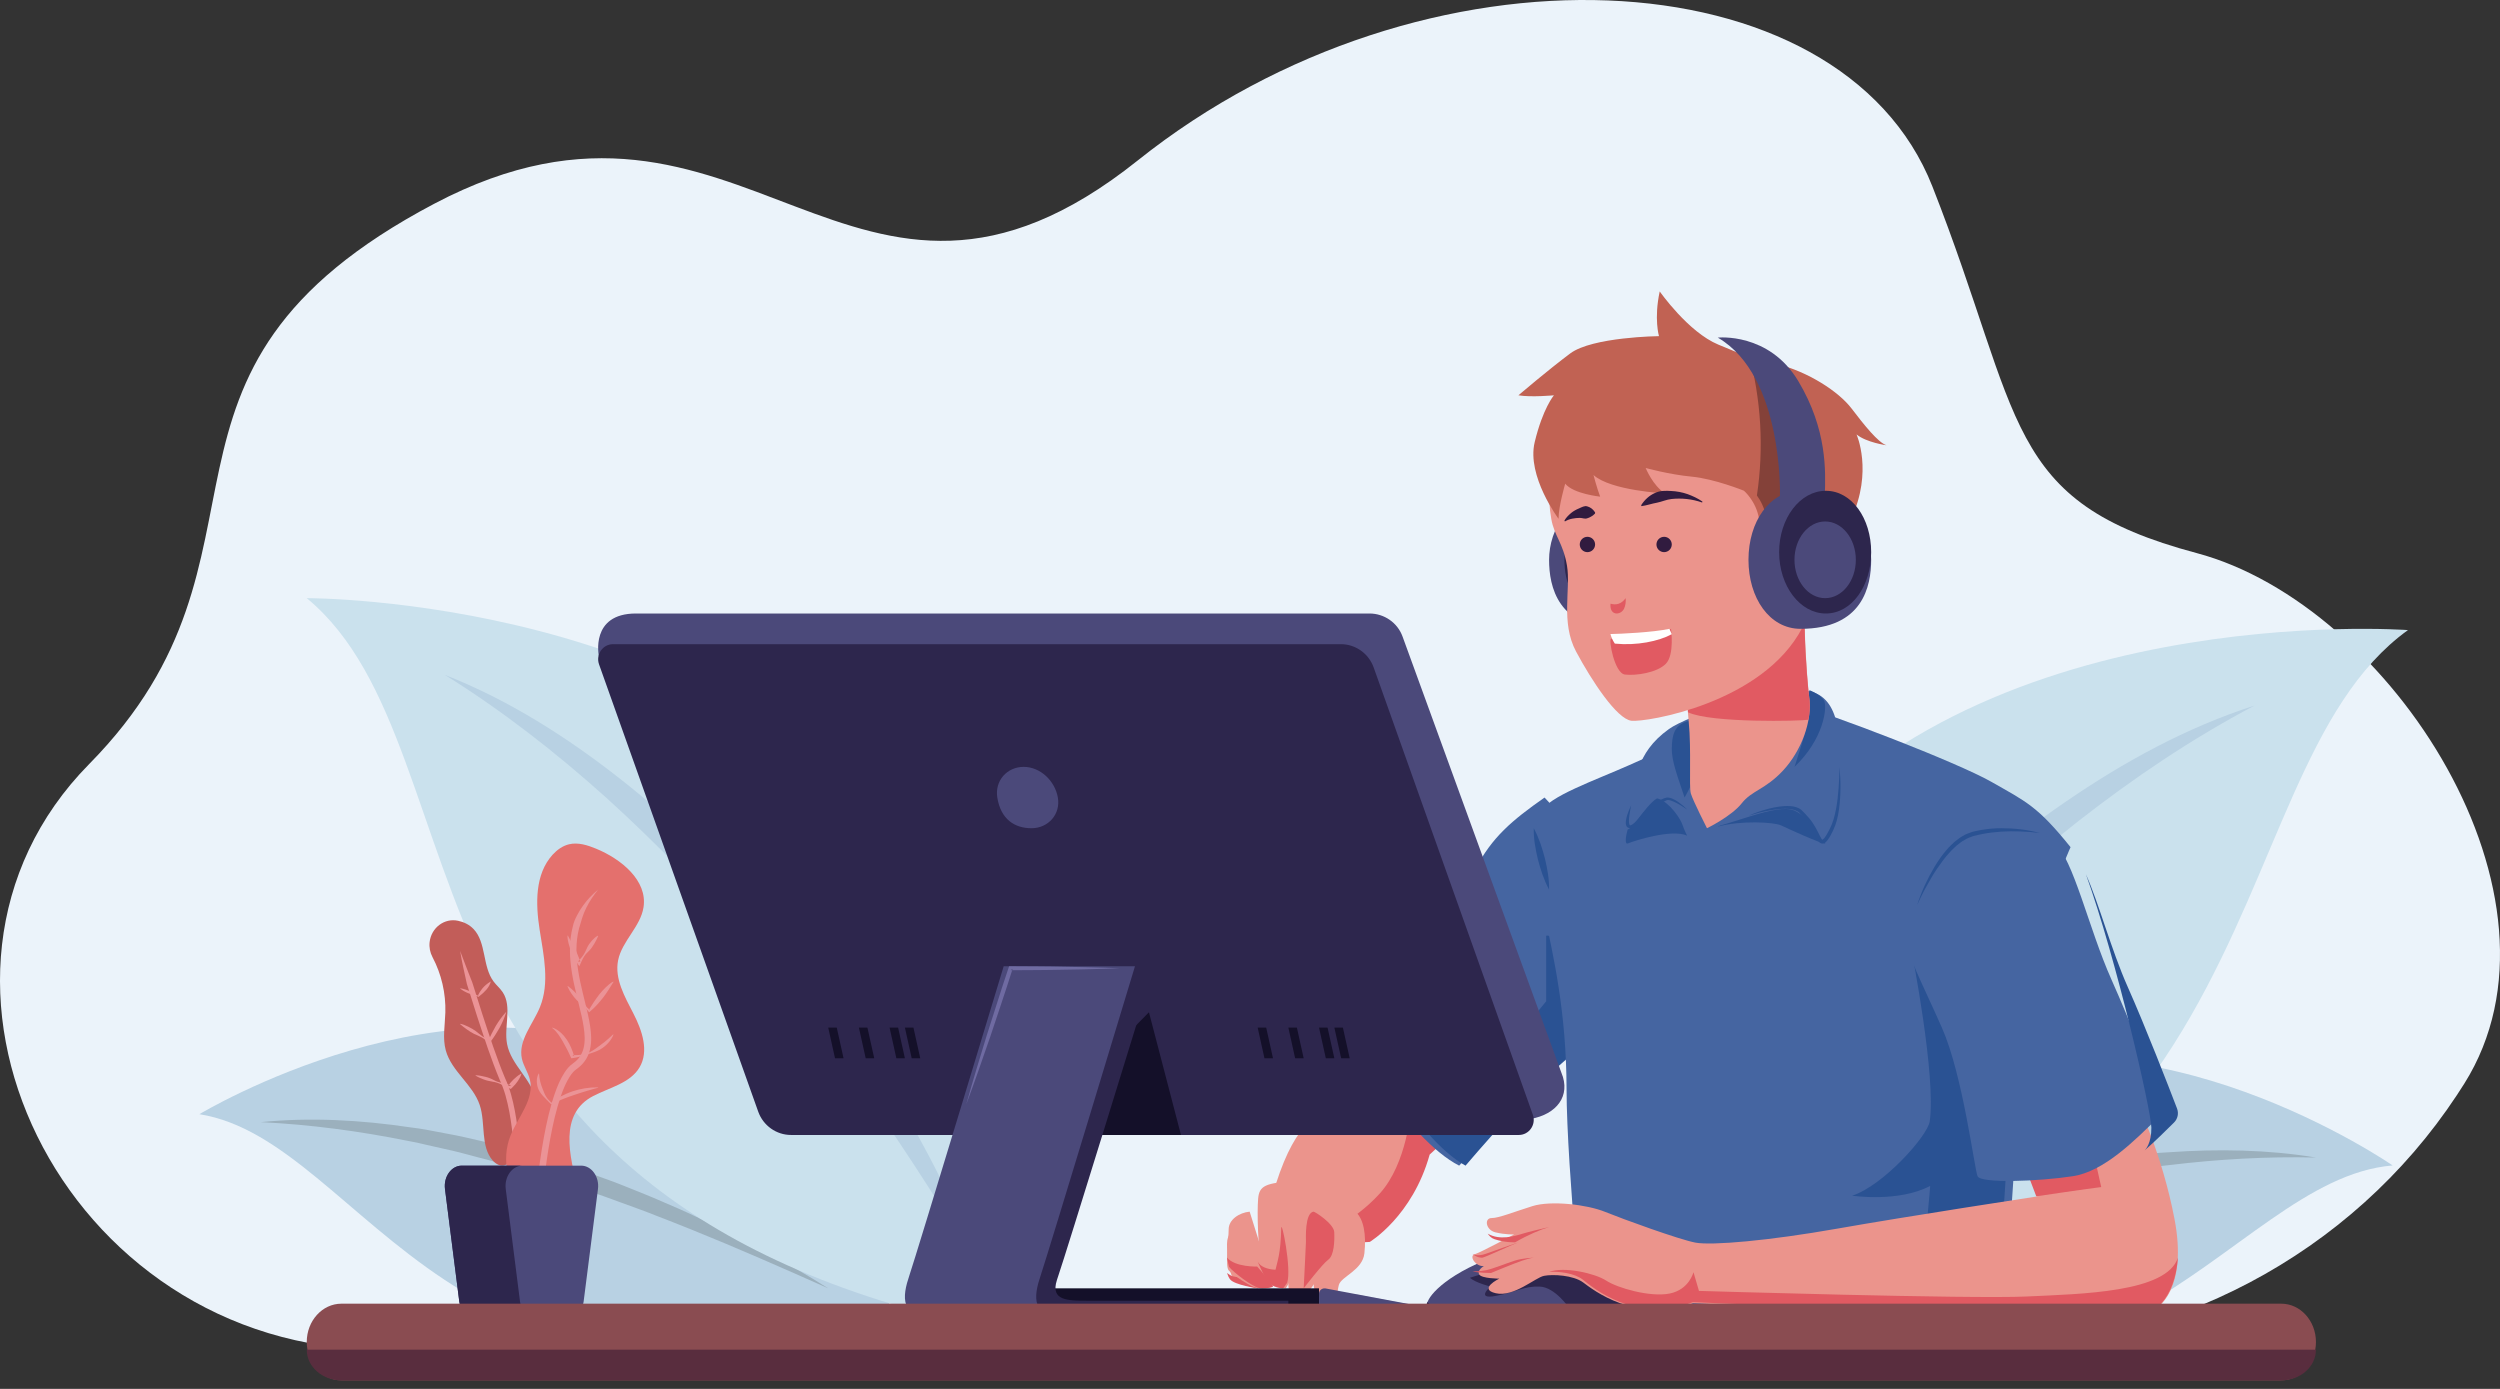 <?xml version="1.0" encoding="UTF-8"?>
<svg width="180px" height="100px" viewBox="0 0 180 100" version="1.1" xmlns="http://www.w3.org/2000/svg" xmlns:xlink="http://www.w3.org/1999/xlink">
    <rect x="0" y="0" width="180" height="100" fill="#333333" stroke="none"/>
    <title>5127313</title>
    <g id="website" stroke="none" stroke-width="1" fill="none" fill-rule="evenodd">
        <g id="5127313">
            <path d="M176.899,78.844 C169.281,90.391 156.218,97.178 142.376,97.178 L27.486,97.178 C4.393,97.178 -8.556,70.202 6.42,55.012 C21.396,39.822 8.168,26.848 31.268,14.668 C53.648,2.867 61.288,28.021 81.905,11.562 C102.522,-4.897 132.537,-3.344 139.132,13.425 C145.727,30.195 144.172,36.097 158.16,39.822 C172.147,43.548 185.823,64.666 177.431,78.019 C177.256,78.298 177.079,78.573 176.899,78.844" id="Fill-2" fill="#EBF3FA"></path>
            <path d="M172.27,83.912 C160.1,84.935 151.896,107.532 121.472,93.949 C121.472,93.949 124.813,84.085 139.778,77.936 C154.743,71.787 172.27,83.912 172.27,83.912" id="Fill-3" fill="#B8D1E3"></path>
            <path d="M125.89,91.656 C129.014,90.076 132.256,88.713 135.566,87.527 C136.39,87.219 137.225,86.942 138.063,86.673 C138.897,86.391 139.742,86.142 140.585,85.888 C141.426,85.625 142.282,85.411 143.134,85.186 C143.561,85.075 143.986,84.958 144.415,84.853 L145.704,84.552 L146.996,84.264 L148.298,84.015 L149.599,83.766 C150.033,83.685 150.471,83.622 150.909,83.558 C151.784,83.432 152.656,83.289 153.538,83.207 C154.418,83.118 155.294,82.995 156.18,82.962 C159.706,82.713 163.272,82.77 166.748,83.342 C163.226,83.259 159.735,83.462 156.271,83.877 L155.621,83.949 L154.975,84.046 L153.68,84.23 C152.816,84.337 151.959,84.506 151.101,84.657 C150.673,84.739 150.242,84.797 149.814,84.884 L148.533,85.143 L147.252,85.402 L145.979,85.699 L144.703,85.983 C144.278,86.081 143.857,86.193 143.434,86.298 L142.166,86.617 C141.742,86.721 141.325,86.849 140.903,86.957 C140.06,87.182 139.216,87.402 138.381,87.655 C137.544,87.902 136.702,88.134 135.869,88.394 C132.526,89.408 129.213,90.523 125.89,91.656" id="Fill-4" fill="#9BB0BD"></path>
            <path d="M173.374,45.366 C158.637,55.985 165.454,91.574 116.273,97.178 C116.273,97.178 112.99,81.825 127.372,62.419 C141.753,43.014 173.374,45.366 173.374,45.366" id="Fill-5" fill="#CAE1ED"></path>
            <path d="M119.264,92.761 C121.401,88.108 124.038,83.682 127.006,79.493 C129.965,75.296 133.282,71.346 136.895,67.687 C140.513,64.036 144.433,60.668 148.674,57.762 C152.903,54.856 157.465,52.355 162.331,50.798 C157.815,53.178 153.63,56.007 149.655,59.109 C145.695,62.229 141.951,65.613 138.403,69.197 C134.853,72.78 131.508,76.567 128.324,80.5 C125.15,84.443 122.166,88.547 119.264,92.761" id="Fill-6" fill="#B8D1E3"></path>
            <path d="M14.356,80.222 C26.359,82.118 32.901,105.566 64.049,93.974 C64.049,93.974 61.432,83.755 47.018,76.474 C32.604,69.193 14.356,80.222 14.356,80.222" id="Fill-7" fill="#B8D1E3"></path>
            <path d="M59.632,92.761 C56.342,91.295 53.061,89.85 49.743,88.513 C48.916,88.171 48.079,87.859 47.249,87.531 C46.419,87.197 45.578,86.898 44.74,86.594 C44.319,86.447 43.905,86.278 43.483,86.135 L42.219,85.698 C41.798,85.554 41.378,85.402 40.955,85.265 L39.68,84.865 L38.41,84.451 L37.129,84.078 L35.847,83.704 C35.42,83.58 34.986,83.485 34.558,83.366 C33.698,83.14 32.841,82.895 31.972,82.715 L30.671,82.422 L30.022,82.27 L29.368,82.144 C25.883,81.442 22.354,80.965 18.773,80.794 C22.344,80.435 25.967,80.638 29.528,81.167 C30.425,81.267 31.304,81.464 32.192,81.625 C33.081,81.779 33.955,81.997 34.834,82.197 C35.273,82.298 35.713,82.398 36.148,82.518 L37.451,82.881 L38.754,83.246 L40.044,83.651 L41.33,84.071 C41.757,84.215 42.18,84.373 42.605,84.523 C43.454,84.828 44.307,85.122 45.141,85.468 C45.978,85.804 46.817,86.134 47.643,86.498 C48.474,86.85 49.301,87.21 50.114,87.602 C53.387,89.123 56.577,90.829 59.632,92.761" id="Fill-8" fill="#9BB0BD"></path>
            <path d="M22.086,43.067 C35.493,54.136 26.573,87.438 73.316,96.074 C73.316,96.074 77.492,81.731 65.015,62.351 C52.539,42.971 22.086,43.067 22.086,43.067" id="Fill-9" fill="#CAE1ED"></path>
            <path d="M70.675,91.656 C68.144,87.438 65.538,83.316 62.742,79.334 C59.934,75.362 56.967,71.516 53.791,67.85 C50.617,64.182 47.243,60.691 43.647,57.432 C40.034,54.19 36.204,51.192 32.025,48.589 C36.617,50.39 40.853,53.084 44.737,56.146 C48.634,59.21 52.187,62.697 55.426,66.438 C58.661,70.185 61.589,74.193 64.149,78.416 C66.719,82.63 68.951,87.05 70.675,91.656" id="Fill-10" fill="#B8D1E3"></path>
            <path d="M100.191,73.988 C98.482,75.966 96.933,79.244 95.971,79.765 C95.01,80.285 93.389,80.466 91.857,85.271 C90.326,90.075 98.059,89.417 98.059,89.417 C98.059,89.417 101.366,87.567 102.701,83.096 L106.012,80.233 L100.191,73.988" id="Fill-11" fill="#EB948C"></path>
            <path d="M95.048,88.894 C95.048,88.894 97.373,88.104 99.345,85.931 C101.324,83.749 101.58,79.868 101.58,79.868 L102.528,81.716 L104.424,79.602 L105.338,79.509 L106.012,80.284 L102.936,83.13 C101.696,87.577 98.625,89.418 98.625,89.418 C98.625,89.418 96.644,89.597 94.969,89.077 C95.012,88.964 95.048,88.894 95.048,88.894" id="Fill-12" fill="#E15A62"></path>
            <path d="M111.207,57.423 C108.837,59.084 107.423,60.288 106.245,62.546 C105.067,64.805 97.682,72.919 97.211,73.642 C96.74,74.366 101.361,82.044 105.06,83.926 C105.06,83.926 110.644,77.753 113.865,75.42 C117.085,73.086 115.986,64.805 114.493,62.019 C113.001,59.234 111.207,57.423 111.207,57.423" id="Fill-13" fill="#4565A1"></path>
            <path d="M111.324,72.093 L111.324,67.376 C111.324,67.376 111.925,67.13 112.393,68.722 C112.58,69.359 112.566,70.029 112.482,70.605 L115.927,67.953 C116.069,70.922 115.603,73.942 113.953,75.22 C110.868,77.608 105.519,83.926 105.519,83.926 C104.605,83.43 103.632,82.536 102.699,81.474 C104.878,79.253 109.01,74.967 111.324,72.093" id="Fill-14" fill="#2A5293"></path>
            <path d="M89.398,88.344 C88.791,88.531 88.344,88.819 88.344,89.577 C88.344,90.335 88.475,91.538 88.765,92.008 C89.055,92.479 90.552,92.761 90.552,92.761 C90.552,92.761 90.452,89.629 90.136,89.054 C89.819,88.479 89.398,88.344 89.398,88.344" id="Fill-15" fill="#EB948C"></path>
            <path d="M88.572,92.121 C88.482,92.009 88.407,91.845 88.344,91.656 C88.704,91.925 88.825,91.927 89.265,91.963 L90.525,92.261 C90.544,92.561 90.552,92.761 90.552,92.761 C90.552,92.761 88.893,92.521 88.572,92.121" id="Fill-16" fill="#E15A62"></path>
            <path d="M89.975,87.239 C89.219,87.311 88.464,87.816 88.464,88.512 C88.464,89.209 88.194,91.155 88.464,91.467 C88.733,91.779 90.056,92.668 90.515,92.74 C90.974,92.812 91.753,92.692 91.647,92.475 C91.541,92.259 89.975,87.239 89.975,87.239" id="Fill-17" fill="#EB948C"></path>
            <path d="M88.344,90.552 C88.954,91.252 90.515,91.189 90.515,91.189 C90.515,91.189 91.201,91.933 91.286,92.172 C91.337,92.316 91.618,92.506 91.656,92.653 C91.399,92.753 90.958,92.79 90.652,92.735 C90.172,92.649 88.811,91.611 88.487,91.212 L88.344,90.554 C88.344,90.553 88.344,90.553 88.344,90.552" id="Fill-18" fill="#E15A62"></path>
            <path d="M93.335,85.031 C91.083,85.161 90.664,85.376 90.585,86.315 C90.506,87.255 90.559,89.994 90.847,90.692 C91.136,91.39 91.293,92.008 91.66,92.383 C92.027,92.759 92.576,92.761 92.576,92.761 C92.576,92.761 93.809,90.907 93.862,89.35 C93.914,87.792 93.335,85.031 93.335,85.031" id="Fill-19" fill="#EB948C"></path>
            <path d="M91.836,91.423 C91.954,90.871 92.215,90.281 92.248,88.431 C92.261,87.736 93.009,91.366 92.675,92.362 C92.508,92.609 92.389,92.761 92.389,92.761 C92.389,92.761 91.823,92.759 91.445,92.434 C91.066,92.108 90.904,91.573 90.607,90.967 C90.587,90.928 90.569,90.88 90.552,90.827 C90.704,91.167 91.185,91.389 91.836,91.423" id="Fill-20" fill="#E15A62"></path>
            <path d="M98.236,90.241 C98.103,91.462 96.57,91.902 96.398,92.515 C96.227,93.129 96.349,93.691 96.055,93.844 C95.761,93.998 94.537,93.282 94.586,92.464 C94.586,92.464 94.267,93.154 93.556,93.282 C92.846,93.41 92.675,92.868 92.797,92.053 C92.92,91.237 92.895,90.803 92.871,89.832 C92.846,88.861 92.625,87.966 93.042,86.893 C93.459,85.819 94.022,84.874 95.149,85.053 C96.276,85.231 96.962,86.714 97.574,87.225 C98.187,87.736 98.383,88.886 98.236,90.241" id="Fill-21" fill="#EB948C"></path>
            <path d="M93.865,92.761 C93.942,91.071 94.028,89.688 94.028,89.415 C94.028,89.142 93.942,87.348 94.568,87.239 C94.662,87.223 96.04,88.112 96.066,88.711 C96.093,89.311 96.066,90.388 95.638,90.694 C95.21,91.001 93.865,92.761 93.865,92.761" id="Fill-22" fill="#E15A62"></path>
            <path d="M149.08,60.996 C146.684,58.014 145.859,57.71 143.386,56.296 C140.912,54.88 131.534,51.293 129.602,50.837 C127.669,50.383 119.876,53.946 117.318,55.083 C114.761,56.22 111.507,57.339 110.953,58.447 C109.097,62.157 112.773,67.414 112.792,78.431 C112.802,84.201 114.143,97.177 114.143,97.177 C114.143,97.177 143.592,97.231 144.004,96.624 C144.417,96.018 145.447,75.297 145.962,71.052 C146.478,66.807 149.08,60.996 149.08,60.996" id="Fill-23" fill="#4565A1"></path>
            <path d="M111.532,64.049 C111.147,63.33 110.918,62.597 110.726,61.862 C110.55,61.125 110.412,60.385 110.431,59.632 C110.817,60.351 111.045,61.084 111.236,61.819 C111.411,62.556 111.55,63.296 111.532,64.049" id="Fill-24" fill="#2A5293"></path>
            <path d="M121.472,60.164 C120.352,59.673 117.697,60.527 117.212,60.725 C116.726,60.923 117.497,58.49 117.783,58.189 C118.068,57.888 118.525,57.186 119.4,57.504 C120.276,57.821 121.012,58.996 121.138,59.383 C121.265,59.77 121.472,60.164 121.472,60.164" id="Fill-25" fill="#2A5293"></path>
            <path d="M131.409,60.736 C131.027,60.718 128.795,59.693 128.261,59.438 C127.727,59.183 125.306,59.064 123.681,59.518 C123.681,59.518 126.81,57.405 128.631,57.423 C130.453,57.442 131.145,58.097 131.29,58.679 C131.436,59.262 131.409,60.736 131.409,60.736" id="Fill-26" fill="#2A5293"></path>
            <path d="M118.595,92.562 C118.907,92.26 137.945,92.863 138.328,90.905 C138.71,88.948 138.973,85.387 138.973,85.387 C136.682,86.592 133.354,86.09 133.354,86.09 C135.573,85.377 138.786,81.794 138.94,80.74 C139.411,77.493 137.648,68.539 137.648,68.539 L138.94,65.982 L140.451,65.153 C140.451,65.153 143.316,66.558 145.767,69.141 C145.601,69.856 145.469,70.561 145.389,71.227 C144.908,75.203 143.973,93.722 143.526,96.332 C137.629,96.546 126.941,96.932 119.788,97.173 C116.323,97.181 113.891,97.177 113.891,97.177 C113.891,97.177 113.846,95.481 113.742,93.05 C115.738,92.935 118.4,92.749 118.595,92.562" id="Fill-27" fill="#2A5293"></path>
            <path d="M122.512,59.719 C124.578,59.482 127.898,57.783 129.206,58.367 C130.514,58.952 130.822,60.449 131.091,60.704 C131.361,60.96 132.515,59.682 132.515,56.542 C132.515,53.401 132.616,50.186 130.18,49.749 C127.744,49.312 121.435,51.575 120.165,52.489 C118.895,53.401 118.357,54.326 118.01,55.215 C117.664,56.103 116.741,59.682 117.164,59.719 C117.587,59.755 118.78,57.418 119.665,57.345 C120.55,57.272 121.952,59.783 122.512,59.719" id="Fill-28" fill="#4565A1"></path>
            <path d="M121.29,57.423 C120.842,56.046 120.352,54.838 120.369,53.885 C120.385,52.931 120.548,52.275 121.366,51.978 C122.183,51.681 122.526,52.253 122.575,53.694 C122.624,55.135 121.29,57.423 121.29,57.423" id="Fill-29" fill="#2A5293"></path>
            <path d="M129.202,55.215 C131.314,53.207 131.553,50.963 131.355,50.498 C131.156,50.032 130.284,49.693 130.284,49.693 C130.284,49.693 129.941,51.154 130.143,51.514 C130.345,51.874 129.202,55.215 129.202,55.215" id="Fill-30" fill="#2A5293"></path>
            <path d="M125.89,58.735 C126.359,58.524 126.849,58.36 127.349,58.224 C127.851,58.102 128.367,58.005 128.903,58.04 C129.167,58.059 129.452,58.117 129.688,58.304 C129.896,58.5 130.055,58.678 130.232,58.88 C130.583,59.279 130.826,59.762 131.048,60.217 C131.097,60.322 131.175,60.445 131.209,60.456 C131.213,60.458 131.211,60.464 131.251,60.439 C131.284,60.416 131.323,60.376 131.358,60.332 C131.502,60.148 131.62,59.919 131.735,59.695 C131.967,59.254 132.092,58.765 132.191,58.267 C132.287,57.769 132.342,57.261 132.378,56.751 C132.422,56.241 132.436,55.729 132.443,55.215 C132.544,56.238 132.546,57.274 132.404,58.303 C132.335,58.816 132.207,59.334 131.975,59.813 C131.86,60.048 131.744,60.279 131.575,60.503 C131.53,60.559 131.481,60.615 131.41,60.666 C131.376,60.692 131.329,60.716 131.273,60.73 C131.215,60.744 131.144,60.734 131.092,60.71 C130.987,60.656 130.942,60.586 130.899,60.526 C130.858,60.464 130.826,60.404 130.796,60.344 C130.573,59.877 130.352,59.432 130.027,59.051 C129.872,58.862 129.69,58.654 129.53,58.494 C129.363,58.355 129.123,58.286 128.882,58.255 C128.391,58.197 127.878,58.265 127.379,58.359 C126.876,58.447 126.381,58.584 125.89,58.735" id="Fill-31" fill="#2A5293"></path>
            <path d="M121.472,58.285 C121.227,58.121 120.983,57.957 120.717,57.821 C120.585,57.753 120.451,57.688 120.312,57.643 C120.242,57.623 120.175,57.607 120.111,57.601 C120.084,57.604 120.054,57.602 120.031,57.607 C120.011,57.617 119.999,57.613 119.959,57.635 C119.413,57.889 118.988,58.238 118.627,58.638 C118.443,58.831 118.283,59.051 118.066,59.251 C117.958,59.35 117.843,59.446 117.697,59.532 C117.621,59.571 117.544,59.618 117.407,59.63 C117.342,59.638 117.25,59.617 117.195,59.58 C117.139,59.542 117.112,59.498 117.096,59.461 C117.036,59.31 117.055,59.184 117.071,59.056 C117.092,58.93 117.122,58.807 117.159,58.685 C117.24,58.443 117.33,58.206 117.445,57.973 C117.401,58.219 117.342,58.461 117.316,58.705 C117.298,58.826 117.286,58.947 117.283,59.067 C117.282,59.183 117.286,59.31 117.332,59.393 C117.342,59.414 117.358,59.425 117.363,59.428 C117.371,59.427 117.363,59.429 117.379,59.426 C117.407,59.424 117.47,59.396 117.522,59.363 C117.63,59.293 117.732,59.203 117.825,59.108 C118.016,58.923 118.169,58.708 118.36,58.499 C118.553,58.293 118.764,58.094 119.009,57.917 C119.253,57.741 119.536,57.589 119.828,57.472 C119.855,57.458 119.923,57.44 119.979,57.428 C120.035,57.42 120.09,57.424 120.142,57.427 C120.24,57.442 120.326,57.468 120.405,57.5 C120.558,57.565 120.69,57.645 120.815,57.728 C121.057,57.901 121.28,58.083 121.472,58.285" id="Fill-32" fill="#2A5293"></path>
            <path d="M121.474,49.531 C121.478,50.354 121.509,51.175 121.59,51.994 C121.788,54.002 121.593,56.65 121.743,57.139 C121.91,57.685 122.903,59.632 122.903,59.632 C122.903,59.632 124.666,58.775 125.402,57.84 C126.136,56.906 127.092,56.858 128.378,55.48 C129.664,54.101 130.539,51.912 130.252,50.09 C130.215,49.856 129.99,47.523 129.94,45.108 C129.89,42.694 127.496,40.859 125.218,40.859 C122.94,40.859 121.575,44.442 121.504,46.857 C121.475,47.848 121.47,48.779 121.474,49.531" id="Fill-33" fill="#EB948C"></path>
            <path d="M129.94,45.392 C129.99,47.695 130.216,49.92 130.253,50.143 C130.341,50.681 130.318,51.252 130.207,51.822 C129.703,51.916 123.214,52.075 121.533,51.284 C121.494,50.727 121.477,50.169 121.474,49.611 C121.47,48.893 121.475,48.005 121.504,47.06 C121.534,46.083 121.798,44.907 122.264,43.876 L127.602,41.963 C128.912,42.67 129.908,43.916 129.94,45.392" id="Fill-34" fill="#E15A62"></path>
            <path d="M116.618,35.337 C112.918,35.337 111.534,38.178 111.534,40.307 C111.534,42.217 112.147,45.276 116.618,45.276 C118.855,45.276 120.368,43.051 120.368,40.307 C120.368,37.562 118.855,35.337 116.618,35.337" id="Fill-35" fill="#4B497A"></path>
            <path d="M116.451,36.442 C113.676,36.442 112.638,38.651 112.638,40.307 C112.638,41.793 113.098,44.172 116.451,44.172 C118.129,44.172 119.264,42.441 119.264,40.307 C119.264,38.172 118.129,36.442 116.451,36.442" id="Fill-36" fill="#2D264D"></path>
            <path d="M111.693,37.367 C111.909,38.599 112.541,39.07 112.824,40.732 C113.107,42.393 112.353,44.808 113.477,46.911 C114.601,49.014 116.418,51.779 117.468,51.895 C118.517,52.012 126.926,50.642 129.763,45.201 C130.577,43.64 132.318,37.515 130.828,33.775 C129.339,30.036 126.916,26.609 121.317,26.505 C115.718,26.401 110.551,30.835 111.693,37.367" id="Fill-37" fill="#EB948C"></path>
            <path d="M116.384,44.171 C116.6,44.18 116.836,44.042 116.942,43.805 C117.035,43.597 117.074,43.323 117.047,43.067 C116.732,43.504 116.345,43.579 115.957,43.465 C115.909,43.951 116.133,44.162 116.384,44.171" id="Fill-38" fill="#E15A62"></path>
            <path d="M126.65,37.354 C126.439,36.072 125.56,35.331 125.56,35.331 C125.56,35.331 123.443,34.474 121.804,34.319 C120.166,34.163 118.488,33.695 118.488,33.695 C118.488,33.695 119.007,34.978 119.886,35.525 C119.886,35.525 115.971,35.331 114.732,34.201 C114.732,34.201 114.972,35.133 115.212,35.758 C115.212,35.758 113.294,35.565 112.695,34.825 C112.695,34.825 112.215,36.455 112.215,37.354 C112.215,37.354 109.911,34.28 110.497,31.838 C111.083,29.397 111.882,28.462 111.882,28.462 C111.882,28.462 110.231,28.618 109.325,28.462 C109.325,28.462 111.456,26.644 113.054,25.449 C114.653,24.254 119.447,24.202 119.447,24.202 C119.447,24.202 119.074,22.955 119.5,20.982 C119.5,20.982 121.551,23.917 123.722,24.813 C125.893,25.709 125.601,25.632 127.902,26.199 C130.204,26.765 132.392,28.202 133.311,29.41 C134.23,30.617 135.229,31.864 135.828,32.059 C135.828,32.059 134.39,31.864 133.671,31.28 C133.671,31.28 134.87,33.936 133.285,37.354 C131.7,40.772 127.729,39.761 126.958,39.006 C126.188,38.252 126.65,37.354 126.65,37.354" id="Fill-39" fill="#C16253"></path>
            <path d="M127.461,39.022 C126.775,38.265 127.186,37.365 127.186,37.365 C127.073,36.588 126.742,36.01 126.497,35.674 C127.011,32.258 126.802,28.713 125.89,25.399 C126.423,25.636 126.739,25.743 127.511,25.96 C128.458,27.523 129.166,29.282 129.654,31.064 C130.275,33.332 130.576,35.783 129.997,38.065 C129.848,38.65 129.632,39.22 129.357,39.755 C128.479,39.674 127.738,39.327 127.461,39.022" id="Fill-40" fill="#844139"></path>
            <path d="M128.155,35.754 C128.155,35.754 128.439,27.077 123.681,24.308 C123.681,24.308 127.363,23.912 129.473,27.433 C131.583,30.954 131.44,33.974 131.387,35.666 C131.334,37.358 128.155,35.754 128.155,35.754" id="Fill-41" fill="#4B497A"></path>
            <path d="M129.639,35.337 C133.339,35.337 134.724,38.178 134.724,40.307 C134.724,42.217 134.111,45.276 129.639,45.276 C127.403,45.276 125.89,43.051 125.89,40.307 C125.89,37.562 127.403,35.337 129.639,35.337" id="Fill-42" fill="#4B497A"></path>
            <path d="M128.098,39.755 C128.098,37.315 129.604,35.337 131.462,35.337 C133.32,35.337 134.724,37.315 134.724,39.755 C134.724,42.194 133.32,44.172 131.462,44.172 C129.604,44.172 128.098,42.194 128.098,39.755" id="Fill-43" fill="#2D264D"></path>
            <path d="M129.202,40.307 C129.202,38.782 130.191,37.546 131.411,37.546 C132.631,37.546 133.62,38.782 133.62,40.307 C133.62,41.832 132.631,43.067 131.411,43.067 C130.191,43.067 129.202,41.832 129.202,40.307" id="Fill-44" fill="#4B497A"></path>
            <path d="M120.313,45.276 C119.353,45.835 116.218,46.021 116.005,45.99 C115.791,45.959 116.229,48.475 116.997,48.568 C117.765,48.662 119.301,48.444 119.94,47.793 C120.58,47.141 120.313,45.276 120.313,45.276" id="Fill-45" fill="#E15A62"></path>
            <path d="M120.368,45.663 C120.302,45.513 120.249,45.393 120.199,45.276 C119.011,45.532 116.672,45.64 115.951,45.651 C116.01,45.876 116.113,46.105 116.259,46.329 C116.281,46.319 116.253,46.35 116.276,46.341 C117.833,46.496 119.417,46.178 120.368,45.663" id="Fill-46" fill="#FFFFFE"></path>
            <path d="M119.264,39.203 C119.264,38.898 119.511,38.65 119.816,38.65 C120.121,38.65 120.368,38.898 120.368,39.203 C120.368,39.507 120.121,39.755 119.816,39.755 C119.511,39.755 119.264,39.507 119.264,39.203" id="Fill-47" fill="#311B3F"></path>
            <path d="M113.742,39.202 C113.742,38.897 113.99,38.65 114.295,38.65 C114.599,38.65 114.847,38.897 114.847,39.202 C114.847,39.507 114.599,39.755 114.295,39.755 C113.99,39.755 113.742,39.507 113.742,39.202" id="Fill-48" fill="#311B3F"></path>
            <path d="M122.577,36.115 C122.238,35.876 121.873,35.712 121.498,35.574 C121.122,35.445 120.732,35.37 120.335,35.352 C119.942,35.327 119.525,35.313 119.144,35.501 C118.762,35.669 118.415,35.976 118.16,36.38 L118.189,36.442 C118.598,36.385 118.937,36.257 119.294,36.196 C119.643,36.13 119.982,35.967 120.347,35.929 C121.069,35.851 121.826,35.924 122.554,36.181 L122.577,36.115" id="Fill-49" fill="#311B3F"></path>
            <path d="M112.672,37.546 C112.845,37.442 113.027,37.376 113.207,37.343 C113.387,37.306 113.568,37.292 113.746,37.288 C113.926,37.285 114.105,37.385 114.28,37.318 C114.369,37.287 114.459,37.26 114.551,37.2 C114.644,37.151 114.739,37.087 114.841,36.976 L114.847,36.89 C114.674,36.626 114.478,36.514 114.278,36.457 C114.078,36.398 113.879,36.524 113.686,36.607 C113.491,36.685 113.301,36.791 113.122,36.934 C112.947,37.086 112.775,37.245 112.638,37.478 L112.672,37.546" id="Fill-50" fill="#311B3F"></path>
            <path d="M117.91,94.655 C117.912,94.783 117.742,94.969 117.329,94.969 C116.915,94.969 105.791,94.969 104.286,94.969 C102.782,94.969 102.431,94.336 102.883,93.536 C103.334,92.735 105.239,90.974 109.952,89.746 C114.665,88.519 117.143,91.389 117.91,92.682 C118.472,93.63 117.91,94.655 117.91,94.655" id="Fill-51" fill="#4B497A"></path>
            <path d="M102.77,93.728 C103.029,94.683 112.982,94.185 112.982,94.185 C112.982,94.185 111.973,92.676 110.857,92.633 C109.742,92.59 109.199,93.019 107.703,93.304 C106.206,93.589 107.316,92.63 107.316,92.63 C107.316,92.63 106.259,92.371 105.828,92.002 C105.828,92.002 108.294,91.195 109.328,91.007 C110.362,90.82 112.995,90.945 113.333,91.007 C113.573,91.052 114.788,90.271 116.256,90.663 C117.075,91.326 117.617,92.077 117.91,92.59 C118.472,93.576 117.91,94.642 117.91,94.642 C117.912,94.776 117.742,94.969 117.329,94.969 C116.915,94.969 105.789,94.969 104.285,94.969 C102.935,94.969 102.516,94.438 102.77,93.728" id="Fill-52" fill="#2D264D"></path>
            <path d="M146.697,86.139 C146.697,86.139 137.312,87.573 132.225,88.472 C127.406,89.323 123.245,89.693 122.065,89.468 C120.885,89.242 116.852,87.777 115.558,87.251 C114.265,86.725 111.677,86.424 110.346,86.837 C109.014,87.251 107.923,87.701 107.39,87.701 C106.858,87.701 106.959,88.553 107.669,88.729 C108.38,88.904 109.014,88.879 109.014,88.879 C109.014,88.879 106.604,90.182 106.173,90.307 C105.742,90.432 106.253,91.209 106.836,91.159 C106.836,91.159 106.325,91.46 106.503,91.76 C106.68,92.061 107.948,92.061 107.948,92.061 C107.948,92.061 106.401,92.812 107.695,93.113 C108.988,93.413 110.536,91.986 111.17,91.86 C111.804,91.735 113.275,91.81 113.986,92.336 C114.696,92.862 117.74,95.293 121.9,93.839 C121.9,93.839 150.137,94.969 152.953,94.969 C155.769,94.969 157.47,92.512 156.566,87.777 C155.664,83.042 153.913,79.509 153.913,79.509 L144.173,80.186 L146.697,86.139" id="Fill-53" fill="#EB948C"></path>
            <path d="M110.429,88.363 C110.91,88.34 111.294,88.327 111.534,88.325 C111.534,88.325 111.068,88.34 110.429,88.363" id="Fill-54" fill="#E15A62"></path>
            <path d="M109.091,89.446 C109.091,89.446 108.394,89.483 107.614,89.226 C107.394,89.154 107.23,89.002 107.117,88.823 C107.985,89.328 109.053,89.005 109.638,88.822 C110.008,88.706 110.914,88.489 111.534,88.344 C110.913,88.535 110.004,88.911 109.091,89.446" id="Fill-55" fill="#E15A62"></path>
            <path d="M108.193,89.459 C108.216,89.449 108.236,89.44 108.248,89.437 C108.248,89.437 108.228,89.445 108.193,89.459" id="Fill-56" fill="#E15A62"></path>
            <path d="M106.012,90.269 C106.022,90.277 106.334,90.509 106.99,90.268 C107.537,90.067 108.863,89.607 109.325,89.448 C108.744,89.671 107.168,90.421 106.749,90.55 C106.459,90.571 106.185,90.436 106.012,90.269" id="Fill-57" fill="#E15A62"></path>
            <path d="M107.009,91.452 C107.479,91.358 108.46,90.957 109.061,90.766 C109.662,90.574 110.429,90.552 110.429,90.552 C110.429,90.552 110.201,90.566 109.6,90.766 C108.999,90.966 107.351,91.656 107.351,91.656 C107.351,91.656 106.464,91.656 106.012,91.541 C106.017,91.541 106.542,91.544 107.009,91.452" id="Fill-58" fill="#E15A62"></path>
            <path d="M115.646,92.204 C116.446,92.73 118.808,93.417 120.217,93.134 C121.627,92.851 121.931,91.598 121.931,91.598 L122.325,92.945 C122.325,92.945 141.931,93.538 145.918,93.348 C149.859,93.16 156.007,93.065 156.81,90.552 C156.59,93.468 155.101,94.969 152.978,94.969 C150.159,94.969 121.89,93.754 121.89,93.754 C117.725,95.317 114.677,92.702 113.966,92.137 C113.375,91.666 112.259,91.531 111.534,91.576 L111.534,91.576 C112.616,91.174 114.846,91.678 115.646,92.204" id="Fill-59" fill="#E15A62"></path>
            <path d="M146.612,86.135 C146.612,86.135 150.507,85.557 151.288,85.469 L150.696,82.822 L145.767,83.91 L146.612,86.135" id="Fill-60" fill="#E15A62"></path>
            <path d="M155.642,79.406 C155.778,79.761 155.692,80.161 155.42,80.427 C153.733,82.084 151.517,84.34 149.238,84.688 C146.753,85.066 142.611,85.218 142.384,84.688 C142.158,84.157 141.33,77.419 139.824,74.011 C138.317,70.604 137.338,68.863 136.962,66.894 C136.585,64.925 139.974,60.307 141.481,59.928 C142.987,59.549 146.452,59.322 147.883,60.61 C149.314,61.897 150.368,66.819 152.025,70.529 C153.362,73.522 155.043,77.847 155.642,79.406" id="Fill-61" fill="#4565A1"></path>
            <path d="M146.871,59.979 C146.408,59.92 145.946,59.878 145.483,59.866 C145.021,59.846 144.558,59.847 144.098,59.877 C143.638,59.908 143.181,59.959 142.73,60.049 C142.503,60.089 142.281,60.147 142.058,60.203 C141.851,60.286 141.637,60.347 141.446,60.479 C141.243,60.58 141.067,60.739 140.88,60.876 C140.711,61.042 140.529,61.193 140.374,61.379 C140.042,61.724 139.763,62.129 139.479,62.53 C139.203,62.937 138.952,63.367 138.713,63.806 C138.467,64.241 138.249,64.694 138.037,65.153 C138.349,64.18 138.78,63.255 139.298,62.387 C139.561,61.957 139.846,61.539 140.18,61.165 C140.337,60.967 140.529,60.807 140.706,60.63 C140.904,60.48 141.09,60.31 141.312,60.196 C141.52,60.057 141.76,59.986 141.991,59.899 C142.222,59.845 142.452,59.784 142.686,59.751 C143.153,59.676 143.622,59.628 144.092,59.632 C145.029,59.63 145.966,59.731 146.871,59.979" id="Fill-62" fill="#2A5293"></path>
            <path d="M154.899,81.19 C154.887,79.996 152.39,69.047 150.184,62.945 C151.122,65.03 151.998,68.361 153.193,71.05 C154.507,74.005 156.158,78.275 156.747,79.813 C156.881,80.164 156.796,80.559 156.53,80.822 C155.894,81.448 155.183,82.161 154.421,82.822 C154.478,82.766 154.911,82.305 154.899,81.19" id="Fill-63" fill="#2A5293"></path>
            <path d="M30.933,67.825 C30.888,68.201 30.964,68.581 31.14,68.914 C31.782,70.127 32.107,71.52 32.065,72.904 C32.037,73.816 31.857,74.749 32.096,75.627 C32.508,77.141 34.046,78.078 34.541,79.565 C34.98,80.884 34.572,82.542 35.484,83.566 C35.71,83.82 36.061,84.014 36.37,83.885 C36.525,83.821 36.641,83.686 36.751,83.556 C37.797,82.322 38.916,80.822 38.594,79.213 C38.291,77.7 36.791,76.678 36.507,75.162 C36.275,73.923 36.884,72.494 36.201,71.45 C36.013,71.162 35.743,70.942 35.537,70.667 C34.725,69.583 35.026,67.856 34.09,66.885 C33.785,66.569 33.403,66.389 32.987,66.297 C32.005,66.079 31.056,66.789 30.933,67.825 L30.933,67.825" id="Fill-64" fill="#C25D59"></path>
            <path d="M37.416,87.239 C37.485,86.432 37.514,85.624 37.546,84.815 C37.507,84.008 37.462,83.2 37.389,82.393 C37.316,81.587 37.22,80.78 37.069,79.978 C36.917,79.181 36.714,78.367 36.361,77.618 C35.743,76.137 35.243,74.589 34.739,73.055 L34.007,70.742 C33.706,69.986 33.413,69.229 33.129,68.466 C33.253,69.268 33.447,70.056 33.617,70.85 L34.35,73.168 C34.858,74.71 35.353,76.248 35.986,77.766 C36.328,78.492 36.518,79.259 36.67,80.045 C36.817,80.83 36.912,81.627 36.984,82.426 C37.055,83.225 37.104,84.028 37.137,84.831 L37.416,87.239" id="Fill-65" fill="#EB9396"></path>
            <path d="M33.129,71.17 C33.287,71.311 33.49,71.417 33.709,71.51 C33.821,71.555 33.952,71.584 34.075,71.62 C34.199,71.655 34.307,71.702 34.408,71.756 L34.451,71.779 L34.49,71.744 C34.581,71.662 34.692,71.585 34.78,71.502 C34.864,71.417 34.953,71.334 35.028,71.247 C35.174,71.071 35.282,70.885 35.337,70.683 L35.31,70.675 C35.071,70.823 34.885,70.987 34.737,71.162 C34.664,71.249 34.606,71.342 34.543,71.432 C34.483,71.524 34.447,71.622 34.391,71.715 L34.473,71.703 C34.357,71.662 34.248,71.615 34.155,71.556 C34.06,71.498 33.975,71.432 33.87,71.382 C33.654,71.287 33.423,71.203 33.147,71.156 L33.129,71.17" id="Fill-66" fill="#EB9396"></path>
            <path d="M33.129,73.74 C33.284,73.866 33.444,74.003 33.611,74.117 C33.778,74.234 33.948,74.347 34.131,74.438 C34.317,74.526 34.514,74.596 34.692,74.696 C34.871,74.794 35.035,74.918 35.195,75.047 L35.251,75.092 L35.308,75.018 C35.555,74.698 35.767,74.357 35.966,74.009 C36.154,73.655 36.321,73.289 36.442,72.897 L36.417,72.883 C36.14,73.188 35.91,73.519 35.701,73.86 C35.503,74.209 35.317,74.564 35.167,74.94 L35.281,74.911 C35.093,74.825 34.909,74.734 34.74,74.618 C34.571,74.505 34.419,74.362 34.255,74.238 C34.09,74.117 33.91,74.019 33.725,73.928 C33.538,73.839 33.353,73.753 33.135,73.712 L33.129,73.74" id="Fill-67" fill="#EB9396"></path>
            <path d="M34.233,77.438 C34.408,77.552 34.603,77.636 34.804,77.712 C35.003,77.791 35.221,77.843 35.453,77.879 C35.685,77.915 35.895,77.981 36.081,78.074 C36.268,78.165 36.45,78.266 36.637,78.345 L36.777,78.405 L36.882,78.304 C37.037,78.154 37.177,77.999 37.286,77.833 C37.395,77.668 37.492,77.497 37.546,77.312 L37.514,77.301 C37.301,77.429 37.131,77.573 36.973,77.722 C36.815,77.87 36.688,78.03 36.575,78.194 L36.821,78.152 C36.608,78.076 36.382,78.033 36.157,77.982 C35.933,77.932 35.729,77.86 35.545,77.761 C35.362,77.66 35.161,77.581 34.941,77.529 C34.722,77.474 34.496,77.429 34.249,77.416 L34.233,77.438" id="Fill-68" fill="#EB9396"></path>
            <path d="M38.838,87.225 C39.469,87.123 41.836,86.377 41.671,85.769 C40.961,83.156 40.252,80.193 42.708,78.915 C43.891,78.3 45.375,77.987 46.048,76.85 C46.741,75.678 46.231,74.189 45.608,72.979 C44.986,71.769 44.237,70.474 44.504,69.143 C44.783,67.75 46.121,66.722 46.335,65.317 C46.627,63.399 44.736,61.854 42.92,61.106 C42.302,60.851 41.623,60.633 40.972,60.788 C40.507,60.898 40.104,61.192 39.785,61.543 C38.509,62.949 38.561,65.068 38.852,66.931 C39.144,68.795 39.589,70.762 38.876,72.512 C38.37,73.754 37.287,74.923 37.577,76.231 C37.693,76.755 38.025,77.212 38.152,77.734 C38.493,79.14 37.307,80.407 36.763,81.75 C36.062,83.482 36.543,85.6 37.873,86.915 C38.126,87.164 38.484,87.282 38.838,87.225" id="Fill-69" fill="#E4706D"></path>
            <path d="M38.655,88.344 C38.797,87.274 38.939,86.208 39.121,85.15 C39.164,84.886 39.217,84.623 39.258,84.358 C39.296,84.093 39.319,83.826 39.361,83.562 C39.437,83.032 39.522,82.505 39.618,81.98 C39.813,80.932 40.046,79.888 40.388,78.896 C40.559,78.402 40.762,77.919 41.031,77.502 C41.164,77.294 41.321,77.11 41.496,76.986 C41.725,76.827 41.945,76.623 42.116,76.38 C42.47,75.889 42.576,75.265 42.564,74.703 C42.552,74.133 42.449,73.588 42.334,73.057 C42.098,71.996 41.8,70.971 41.635,69.927 C41.467,68.889 41.434,67.825 41.696,66.829 C41.776,66.586 41.839,66.338 41.916,66.091 C41.993,65.844 42.095,65.605 42.209,65.37 C42.438,64.901 42.737,64.464 43.067,64.049 C42.662,64.382 42.286,64.768 41.972,65.214 C41.814,65.436 41.666,65.67 41.541,65.917 C41.411,66.163 41.301,66.424 41.244,66.699 C40.958,67.789 40.999,68.931 41.173,70.008 C41.345,71.091 41.648,72.132 41.878,73.167 C41.99,73.684 42.086,74.203 42.096,74.711 C42.106,75.217 42.012,75.711 41.74,76.089 C41.605,76.279 41.436,76.44 41.237,76.577 C40.985,76.757 40.799,76.986 40.645,77.223 C40.339,77.7 40.128,78.212 39.948,78.728 C39.592,79.762 39.357,80.823 39.159,81.887 C39.061,82.419 38.975,82.954 38.898,83.489 C38.863,83.757 38.815,84.023 38.784,84.292 C38.758,84.561 38.747,84.832 38.73,85.102 C38.675,86.183 38.636,87.263 38.655,88.344" id="Fill-70" fill="#EB9396"></path>
            <path d="M43.049,67.368 C42.884,67.449 42.745,67.583 42.616,67.727 C42.489,67.873 42.367,68.028 42.278,68.224 C42.187,68.418 42.106,68.623 41.99,68.783 C41.878,68.948 41.743,69.083 41.614,69.228 L41.784,69.243 C41.727,69.07 41.656,68.908 41.591,68.743 C41.524,68.578 41.456,68.415 41.377,68.263 C41.303,68.107 41.217,67.96 41.136,67.81 C41.054,67.659 40.962,67.521 40.888,67.362 L40.859,67.369 C40.853,67.579 40.899,67.774 40.945,67.958 C40.995,68.14 41.052,68.318 41.12,68.486 C41.183,68.657 41.264,68.813 41.345,68.967 C41.429,69.119 41.509,69.273 41.605,69.414 L41.712,69.571 L41.776,69.429 C41.863,69.236 41.947,69.036 42.056,68.868 C42.16,68.693 42.302,68.568 42.436,68.434 C42.57,68.302 42.677,68.133 42.781,67.961 C42.884,67.786 42.981,67.607 43.067,67.4 L43.049,67.368" id="Fill-71" fill="#EB9396"></path>
            <path d="M40.859,71.015 C40.936,71.207 41.038,71.383 41.151,71.548 C41.267,71.71 41.386,71.869 41.524,72.011 C41.665,72.149 41.827,72.267 41.978,72.395 C42.127,72.525 42.257,72.672 42.376,72.833 L42.414,72.883 L42.467,72.839 C42.665,72.677 42.821,72.53 42.977,72.357 C43.124,72.183 43.281,72.018 43.418,71.838 C43.557,71.658 43.685,71.472 43.808,71.28 C43.932,71.089 44.043,70.89 44.172,70.703 L44.153,70.675 C43.937,70.78 43.768,70.944 43.601,71.1 C43.436,71.26 43.284,71.43 43.142,71.608 C43,71.785 42.878,71.98 42.745,72.164 C42.616,72.344 42.507,72.568 42.384,72.726 L42.475,72.733 C42.325,72.606 42.19,72.463 42.073,72.303 C41.96,72.139 41.858,71.965 41.739,71.808 C41.617,71.655 41.477,71.517 41.339,71.378 C41.198,71.242 41.049,71.114 40.885,70.994 L40.859,71.015" id="Fill-72" fill="#EB9396"></path>
            <path d="M44.143,74.475 C43.944,74.671 43.737,74.852 43.526,75.024 C43.314,75.197 43.086,75.348 42.865,75.514 C42.639,75.674 42.383,75.818 42.093,75.889 C41.805,75.965 41.5,75.975 41.206,75.972 L41.338,76.049 C41.286,75.842 41.209,75.647 41.128,75.449 C41.048,75.251 40.946,75.059 40.823,74.876 C40.701,74.692 40.556,74.517 40.385,74.359 C40.212,74.205 40.011,74.06 39.771,73.988 L39.755,74.011 C39.936,74.149 40.076,74.308 40.198,74.477 C40.322,74.646 40.427,74.824 40.53,75.003 L40.825,75.548 C40.922,75.731 41.008,75.922 41.093,76.107 L41.134,76.196 L41.225,76.185 C41.538,76.143 41.835,76.055 42.125,75.969 C42.412,75.875 42.707,75.793 42.99,75.672 C43.275,75.555 43.516,75.374 43.717,75.172 C43.918,74.97 44.082,74.74 44.172,74.487 L44.143,74.475" id="Fill-73" fill="#EB9396"></path>
            <path d="M38.779,77.301 C38.679,77.487 38.644,77.691 38.651,77.892 C38.662,78.093 38.703,78.296 38.794,78.486 C38.89,78.674 39.03,78.847 39.187,79.004 L39.646,79.476 L39.678,79.509 L39.731,79.48 C39.979,79.344 40.261,79.24 40.53,79.132 C40.798,79.02 41.077,78.924 41.355,78.833 C41.633,78.74 41.911,78.646 42.196,78.563 C42.48,78.473 42.772,78.401 43.067,78.315 L43.062,78.289 C42.431,78.279 41.793,78.383 41.212,78.581 C40.921,78.679 40.647,78.805 40.382,78.939 C40.118,79.075 39.882,79.239 39.651,79.409 L39.737,79.413 C39.567,79.275 39.412,79.122 39.314,78.946 C39.204,78.774 39.149,78.587 39.074,78.412 C38.928,78.059 38.835,77.696 38.812,77.306 L38.779,77.301" id="Fill-74" fill="#EB9396"></path>
            <path d="M34.283,94.969 L40.809,94.969 C41.414,94.969 41.929,94.441 42.02,93.724 L43.053,85.613 C43.166,84.726 42.592,83.926 41.841,83.926 L33.251,83.926 C32.5,83.926 31.926,84.726 32.039,85.613 L33.072,93.724 C33.163,94.441 33.678,94.969 34.283,94.969" id="Fill-75" fill="#4B497A"></path>
            <path d="M33.246,83.926 L37.621,83.926 C36.874,83.926 36.302,84.726 36.414,85.613 L37.443,93.724 C37.534,94.441 38.047,94.969 38.65,94.969 L34.275,94.969 C33.671,94.969 33.159,94.441 33.068,93.724 L32.039,85.613 C31.926,84.726 32.498,83.926 33.246,83.926" id="Fill-76" fill="#2D264D"></path>
            <path d="M94.969,92.761 L66.772,92.761 C66.488,92.761 66.258,92.984 66.258,93.26 L66.258,94.471 C66.258,94.746 66.488,94.969 66.772,94.969 L94.969,94.969 L94.969,92.761" id="Fill-77" fill="#141029"></path>
            <path d="M102.699,94.285 L102.699,94.777 C102.699,94.884 102.61,94.969 102.5,94.969 L95.371,94.969 C95.149,94.969 94.969,94.796 94.969,94.582 L94.969,93.149 C94.969,92.917 95.178,92.737 95.416,92.763 L102.522,94.094 C102.623,94.105 102.699,94.187 102.699,94.285" id="Fill-78" fill="#4B497A"></path>
            <path d="M45.791,44.172 L98.599,44.172 C99.667,44.172 100.621,44.834 100.983,45.829 L112.532,77.544 C113.015,79.18 111.805,80.405 109.86,80.612 C109.562,80.644 108.143,80.014 105.916,78.978 L58.705,78.978 C57.637,78.978 56.684,78.315 56.321,77.321 L45.889,48.671 C44.125,47.76 43.119,47.24 43.119,47.24 C43.119,47.24 42.466,44.172 45.791,44.172" id="Fill-79" fill="#4B497A"></path>
            <path d="M96.54,46.38 L44.143,46.38 C43.399,46.38 42.88,47.127 43.132,47.836 L54.591,80.036 C54.95,81.045 55.897,81.718 56.957,81.718 L109.354,81.718 C110.098,81.718 110.617,80.971 110.365,80.262 L98.906,48.062 C98.547,47.053 97.6,46.38 96.54,46.38" id="Fill-80" fill="#2D264D"></path>
            <polyline id="Fill-81" fill="#141029" points="85.031 81.718 82.725 72.883 73.988 81.718 85.031 81.718"></polyline>
            <path d="M71.806,57.423 C72.057,58.998 73.063,59.632 74.267,59.632 C75.471,59.632 76.377,58.624 76.166,57.423 C75.955,56.223 74.908,55.215 73.704,55.215 C72.5,55.215 71.613,56.219 71.806,57.423" id="Fill-82" fill="#4B497A"></path>
            <polyline id="Fill-83" fill="#141029" points="96.563 76.196 96.074 73.988 96.689 73.988 97.178 76.196 96.563 76.196"></polyline>
            <polyline id="Fill-84" fill="#141029" points="95.459 76.196 94.969 73.988 95.584 73.988 96.074 76.196 95.459 76.196"></polyline>
            <polyline id="Fill-85" fill="#141029" points="93.25 76.196 92.761 73.988 93.376 73.988 93.865 76.196 93.25 76.196"></polyline>
            <polyline id="Fill-86" fill="#141029" points="91.041 76.196 90.552 73.988 91.167 73.988 91.656 76.196 91.041 76.196"></polyline>
            <polyline id="Fill-87" fill="#141029" points="65.643 76.196 65.153 73.988 65.768 73.988 66.258 76.196 65.643 76.196"></polyline>
            <polyline id="Fill-88" fill="#141029" points="64.538 76.196 64.049 73.988 64.664 73.988 65.153 76.196 64.538 76.196"></polyline>
            <polyline id="Fill-89" fill="#141029" points="62.33 76.196 61.84 73.988 62.455 73.988 62.945 76.196 62.33 76.196"></polyline>
            <polyline id="Fill-90" fill="#141029" points="60.121 76.196 59.632 73.988 60.247 73.988 60.736 76.196 60.121 76.196"></polyline>
            <path d="M66.59,91.819 C67.116,90.296 73.497,69.571 73.497,69.571 L81.688,69.571 L82.229,72.457 C82.229,72.457 76.737,90.296 76.21,91.819 C76.17,91.935 76.132,92.052 76.096,92.168 L76.097,92.168 C75.616,93.657 76.886,93.651 78.315,93.651 C79.746,93.651 92.761,93.651 92.761,93.651 L92.761,94.969 L68.695,94.969 C65.8,94.969 66.063,93.342 66.59,91.819" id="Fill-91" fill="#2D264D"></path>
            <path d="M81.718,69.571 C81.718,69.571 75.449,90.296 74.932,91.819 C74.415,93.342 74.156,94.969 77,94.969 L67.548,94.969 C64.704,94.969 64.962,93.342 65.479,91.819 C65.997,90.296 72.265,69.571 72.265,69.571 L81.718,69.571" id="Fill-92" fill="#4B497A"></path>
            <path d="M80.613,69.714 C79.959,69.685 79.305,69.671 78.651,69.651 C77.997,69.63 77.343,69.625 76.689,69.611 C76.035,69.601 75.381,69.583 74.727,69.583 L72.764,69.571 L72.655,69.571 L72.621,69.672 C72.347,70.486 72.078,71.301 71.821,72.12 L71.038,74.574 C70.535,76.215 70.031,77.855 69.571,79.509 C70.175,77.898 70.735,76.274 71.296,74.65 L72.111,72.206 C72.386,71.392 72.649,70.575 72.908,69.757 L72.764,69.857 L74.727,69.845 C75.381,69.845 76.035,69.827 76.689,69.817 C77.343,69.804 77.997,69.799 78.651,69.777 C79.305,69.757 79.959,69.743 80.613,69.714" id="Fill-93" fill="#6F6BA2"></path>
            <path d="M24.585,99.387 L164.249,99.387 C165.629,99.387 166.748,98.15 166.748,96.626 C166.748,95.101 165.629,93.865 164.249,93.865 L24.585,93.865 C23.205,93.865 22.086,95.101 22.086,96.626 C22.086,98.15 23.205,99.387 24.585,99.387" id="Fill-94" fill="#8A4C51"></path>
            <path d="M24.585,99.387 L164.249,99.387 C165.629,99.387 166.748,98.398 166.748,97.178 L22.086,97.178 C22.086,98.398 23.205,99.387 24.585,99.387" id="Fill-95" fill="#592D3E"></path>
        </g>
    </g>
</svg>
